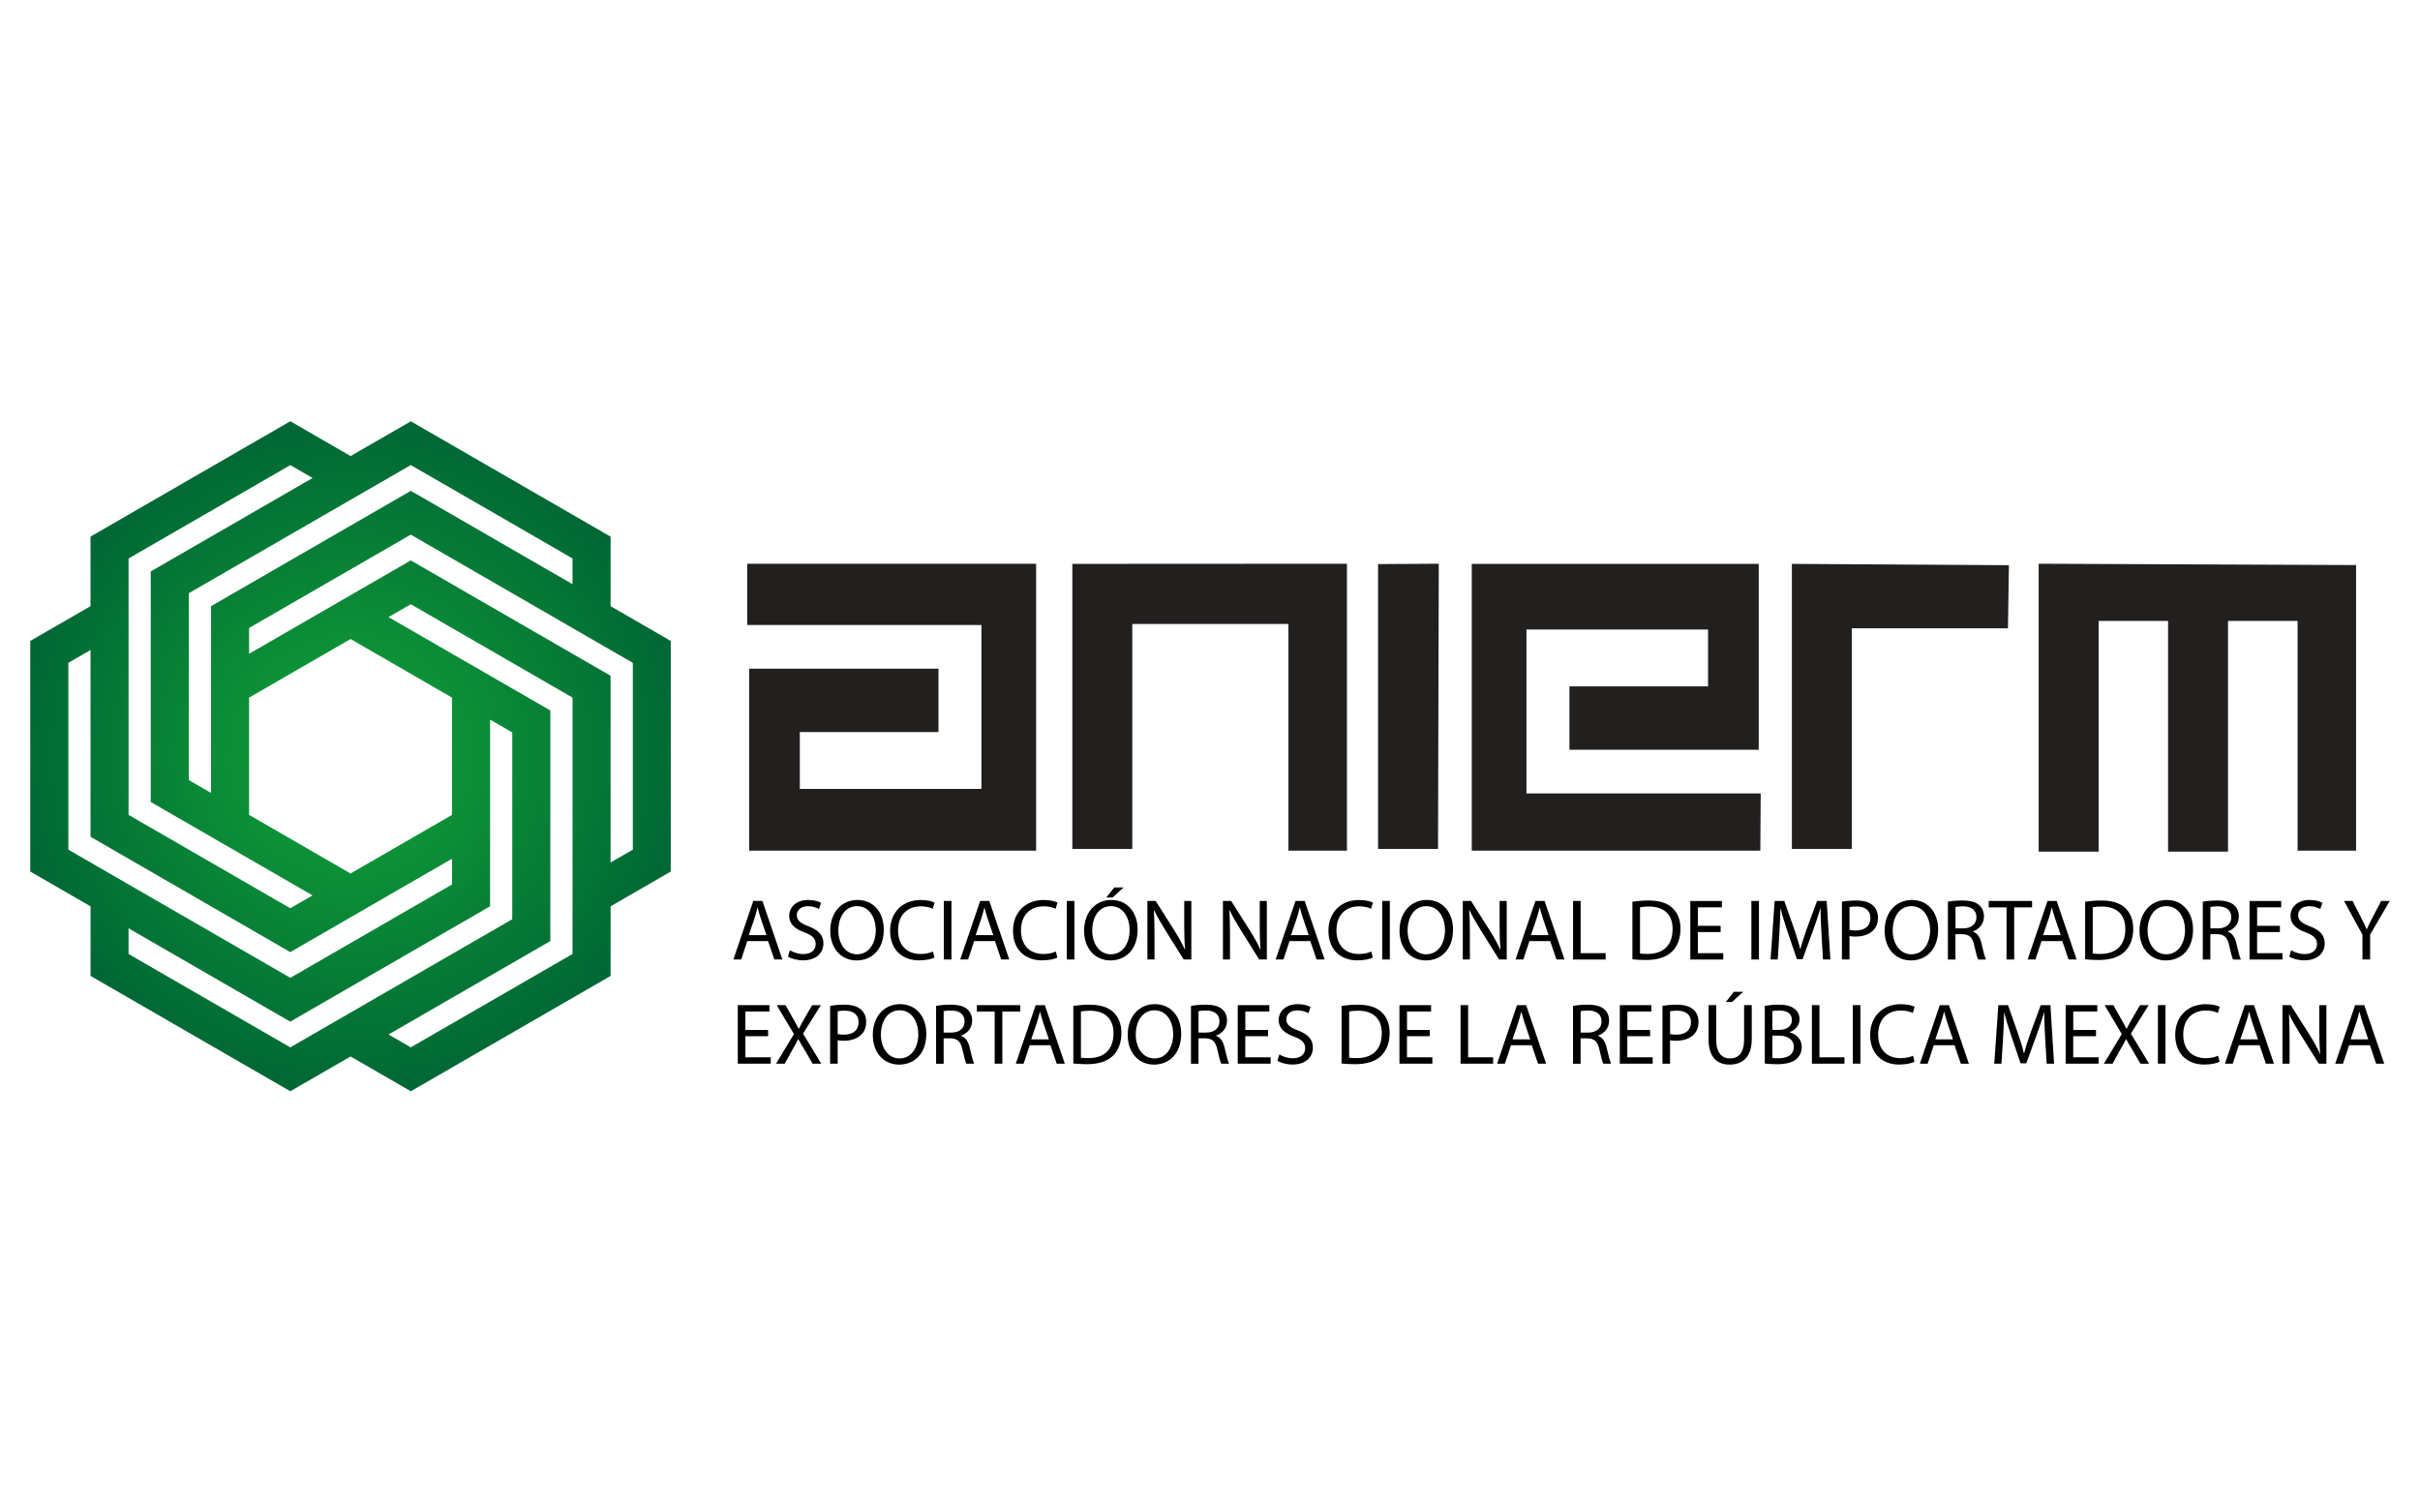 <?xml version="1.0" encoding="utf-8"?><!-- Generator: Adobe Illustrator 25.4.1, SVG Export Plug-In . SVG Version: 6.00 Build 0)  --><svg version="1.1" id="Layer_1" xmlns="http://www.w3.org/2000/svg" xmlns:xlink="http://www.w3.org/1999/xlink" x="0px" y="0px"	 viewBox="0 0 800 500" style="enable-background:new 0 0 800 500;" xml:space="preserve"><style type="text/css">	.st0{fill-rule:evenodd;clip-rule:evenodd;fill:#221F1F;}	.st1{fill:#221F1F;}	.st2{fill-rule:evenodd;clip-rule:evenodd;fill:url(#SVGID_1_);}</style><g>	<g>		<g>			<polygon class="st0" points="247.02,186.36 342.52,186.36 342.52,281.22 247.65,281.22 247.65,221.06 310.24,221.06 310.24,242 				264.4,242 264.4,260.8 324.44,260.8 324.44,206.61 247.01,206.61 			"/>			<polygon class="st0" points="581.93,281.22 486.53,281.22 486.53,186.41 581.4,186.41 581.4,247.84 518.82,247.84 518.82,226.91 				564.65,226.91 564.65,208.11 504.62,208.11 504.62,262.29 582.05,262.29 			"/>			<polygon class="st0" points="445.27,186.36 445.27,281.22 425.93,281.22 425.93,206.28 374.31,206.28 374.31,280.64 				354.49,280.64 354.49,186.41 			"/>			<polygon class="st0" points="664.1,186.84 663.79,207.7 612.17,207.7 612.17,280.64 592.36,280.64 592.36,186.41 			"/>			<polygon class="st0" points="475.63,186.36 475.38,280.64 455.56,280.64 455.56,186.48 			"/>			<polygon class="st1" points="716.72,205.27 693.76,205.27 693.76,281.53 673.94,281.53 673.94,186.36 778.87,186.8 				778.87,281.22 759.53,281.22 759.53,205.27 736.53,205.27 736.53,281.53 716.72,281.53 			"/>		</g>		<g>			<path d="M247.03,311.1l-2.01,6.09h-2.58l6.58-19.35h3.02l6.6,19.35h-2.67l-2.07-6.09H247.03z M253.38,309.15l-1.9-5.57				c-0.43-1.26-0.72-2.41-1.01-3.53h-0.06c-0.29,1.15-0.6,2.33-0.98,3.5l-1.9,5.6H253.38z"/>			<path d="M261.12,314.14c1.12,0.69,2.76,1.26,4.48,1.26c2.56,0,4.05-1.35,4.05-3.3c0-1.81-1.03-2.84-3.65-3.85				c-3.16-1.12-5.11-2.76-5.11-5.48c0-3.02,2.5-5.26,6.26-5.26c1.98,0,3.42,0.46,4.28,0.95l-0.69,2.04				c-0.63-0.34-1.92-0.92-3.68-0.92c-2.64,0-3.65,1.58-3.65,2.9c0,1.81,1.18,2.7,3.85,3.73c3.27,1.26,4.94,2.84,4.94,5.69				c0,2.99-2.21,5.57-6.78,5.57c-1.87,0-3.91-0.55-4.94-1.24L261.12,314.14z"/>			<path d="M292.16,307.31c0,6.66-4.05,10.19-8.99,10.19c-5.11,0-8.7-3.96-8.7-9.82c0-6.15,3.82-10.17,8.99-10.17				C288.74,297.52,292.16,301.57,292.16,307.31z M277.14,307.63c0,4.14,2.24,7.84,6.17,7.84c3.96,0,6.2-3.65,6.2-8.04				c0-3.85-2.01-7.87-6.17-7.87C279.21,299.56,277.14,303.38,277.14,307.63z"/>			<path d="M308.92,316.56c-0.92,0.46-2.76,0.92-5.11,0.92c-5.46,0-9.56-3.45-9.56-9.79c0-6.06,4.11-10.17,10.11-10.17				c2.41,0,3.93,0.52,4.59,0.86l-0.6,2.04c-0.95-0.46-2.3-0.81-3.91-0.81c-4.54,0-7.55,2.9-7.55,7.98c0,4.74,2.73,7.78,7.44,7.78				c1.52,0,3.07-0.32,4.08-0.81L308.92,316.56z"/>			<path d="M314.53,297.84v19.35h-2.5v-19.35H314.53z"/>			<path d="M322.03,311.1l-2.01,6.09h-2.58l6.58-19.35h3.02l6.6,19.35h-2.67l-2.07-6.09H322.03z M328.37,309.15l-1.9-5.57				c-0.43-1.26-0.72-2.41-1.01-3.53h-0.06c-0.29,1.15-0.6,2.33-0.98,3.5l-1.9,5.6H328.37z"/>			<path d="M349.55,316.56c-0.92,0.46-2.76,0.92-5.11,0.92c-5.46,0-9.56-3.45-9.56-9.79c0-6.06,4.11-10.17,10.11-10.17				c2.41,0,3.93,0.52,4.59,0.86l-0.6,2.04c-0.95-0.46-2.3-0.81-3.91-0.81c-4.54,0-7.55,2.9-7.55,7.98c0,4.74,2.73,7.78,7.44,7.78				c1.52,0,3.07-0.32,4.08-0.81L349.55,316.56z"/>			<path d="M355.17,297.84v19.35h-2.5v-19.35H355.17z"/>			<path d="M376.07,307.31c0,6.66-4.05,10.19-8.99,10.19c-5.11,0-8.7-3.96-8.7-9.82c0-6.15,3.82-10.17,8.99-10.17				C372.66,297.52,376.07,301.57,376.07,307.31z M361.06,307.63c0,4.14,2.24,7.84,6.17,7.84c3.96,0,6.2-3.65,6.2-8.04				c0-3.85-2.01-7.87-6.17-7.87C363.12,299.56,361.06,303.38,361.06,307.63z M371.42,293.38l-3.65,3.33h-2.07l2.67-3.33H371.42z"/>			<path d="M379.31,317.19v-19.35h2.73l6.2,9.79c1.44,2.27,2.56,4.31,3.47,6.29l0.06-0.03c-0.23-2.59-0.29-4.94-0.29-7.95v-8.1h2.35				v19.35h-2.53l-6.14-9.82c-1.35-2.16-2.64-4.37-3.62-6.46l-0.09,0.03c0.14,2.44,0.2,4.76,0.2,7.98v8.27H379.31z"/>			<path d="M404.28,317.19v-19.35H407l6.2,9.79c1.44,2.27,2.55,4.31,3.47,6.29l0.06-0.03c-0.23-2.59-0.29-4.94-0.29-7.95v-8.1h2.35				v19.35h-2.53l-6.14-9.82c-1.35-2.16-2.64-4.37-3.62-6.46l-0.09,0.03c0.14,2.44,0.2,4.76,0.2,7.98v8.27H404.28z"/>			<path d="M426.29,311.1l-2.01,6.09h-2.58l6.58-19.35h3.02l6.6,19.35h-2.67l-2.07-6.09H426.29z M432.63,309.15l-1.89-5.57				c-0.43-1.26-0.72-2.41-1.01-3.53h-0.06c-0.29,1.15-0.6,2.33-0.98,3.5l-1.9,5.6H432.63z"/>			<path d="M453.82,316.56c-0.92,0.46-2.76,0.92-5.11,0.92c-5.46,0-9.56-3.45-9.56-9.79c0-6.06,4.1-10.17,10.11-10.17				c2.41,0,3.93,0.52,4.59,0.86l-0.6,2.04c-0.95-0.46-2.3-0.81-3.9-0.81c-4.54,0-7.55,2.9-7.55,7.98c0,4.74,2.73,7.78,7.44,7.78				c1.52,0,3.07-0.32,4.08-0.81L453.82,316.56z"/>			<path d="M459.44,297.84v19.35h-2.5v-19.35H459.44z"/>			<path d="M480.34,307.31c0,6.66-4.05,10.19-8.99,10.19c-5.11,0-8.7-3.96-8.7-9.82c0-6.15,3.82-10.17,8.99-10.17				C476.92,297.52,480.34,301.57,480.34,307.31z M465.32,307.63c0,4.14,2.24,7.84,6.17,7.84c3.96,0,6.2-3.65,6.2-8.04				c0-3.85-2.01-7.87-6.18-7.87C467.39,299.56,465.32,303.38,465.32,307.63z"/>			<path d="M483.57,317.19v-19.35h2.73l6.2,9.79c1.44,2.27,2.55,4.31,3.47,6.29l0.06-0.03c-0.23-2.59-0.29-4.94-0.29-7.95v-8.1h2.35				v19.35h-2.53l-6.14-9.82c-1.35-2.16-2.64-4.37-3.62-6.46l-0.09,0.03c0.14,2.44,0.2,4.76,0.2,7.98v8.27H483.57z"/>			<path d="M505.59,311.1l-2.01,6.09h-2.58l6.58-19.35h3.02l6.6,19.35h-2.67l-2.07-6.09H505.59z M511.93,309.15l-1.89-5.57				c-0.43-1.26-0.72-2.41-1.01-3.53h-0.06c-0.29,1.15-0.6,2.33-0.98,3.5l-1.9,5.6H511.93z"/>			<path d="M520.02,297.84h2.5v17.26h8.27v2.1h-10.77V297.84z"/>			<path d="M539.65,298.09c1.52-0.23,3.33-0.4,5.31-0.4c3.59,0,6.15,0.83,7.84,2.41c1.72,1.58,2.73,3.82,2.73,6.95				c0,3.16-0.98,5.74-2.79,7.52c-1.81,1.81-4.79,2.79-8.56,2.79c-1.78,0-3.27-0.09-4.54-0.23V298.09z M542.15,315.21				c0.63,0.11,1.55,0.14,2.53,0.14c5.34,0,8.24-2.99,8.24-8.21c0.03-4.56-2.55-7.46-7.84-7.46c-1.29,0-2.27,0.11-2.93,0.26V315.21z"				/>			<path d="M568.79,308.12h-7.52v6.98h8.39v2.1h-10.88v-19.35h10.45v2.1h-7.95v6.11h7.52V308.12z"/>			<path d="M581.47,297.84v19.35h-2.5v-19.35H581.47z"/>			<path d="M602.14,308.69c-0.15-2.7-0.32-5.94-0.29-8.36h-0.09c-0.66,2.27-1.46,4.68-2.44,7.35l-3.42,9.39h-1.89l-3.13-9.22				c-0.92-2.73-1.69-5.23-2.24-7.52h-0.06c-0.06,2.41-0.2,5.66-0.37,8.56l-0.52,8.3h-2.38l1.35-19.35h3.19l3.3,9.36				c0.81,2.38,1.47,4.51,1.95,6.52h0.09c0.49-1.95,1.18-4.08,2.04-6.52l3.45-9.36h3.19l1.21,19.35h-2.44L602.14,308.69z"/>			<path d="M608.9,298.06c1.2-0.2,2.79-0.37,4.79-0.37c2.47,0,4.28,0.58,5.43,1.61c1.06,0.92,1.69,2.33,1.69,4.05				c0,1.75-0.52,3.13-1.49,4.13c-1.32,1.41-3.47,2.13-5.91,2.13c-0.75,0-1.44-0.03-2.01-0.17v7.75h-2.5V298.06z M611.4,307.4				c0.54,0.14,1.23,0.2,2.07,0.2c3.02,0,4.85-1.47,4.85-4.14c0-2.55-1.81-3.79-4.56-3.79c-1.09,0-1.92,0.09-2.35,0.2V307.4z"/>			<path d="M640.71,307.31c0,6.66-4.05,10.19-8.99,10.19c-5.11,0-8.7-3.96-8.7-9.82c0-6.15,3.82-10.17,8.99-10.17				C637.29,297.52,640.71,301.57,640.71,307.31z M625.69,307.63c0,4.14,2.24,7.84,6.17,7.84c3.96,0,6.2-3.65,6.2-8.04				c0-3.85-2.01-7.87-6.17-7.87C627.76,299.56,625.69,303.38,625.69,307.63z"/>			<path d="M643.94,298.09c1.26-0.26,3.07-0.4,4.79-0.4c2.67,0,4.39,0.49,5.6,1.58c0.98,0.86,1.52,2.18,1.52,3.68				c0,2.55-1.61,4.25-3.65,4.94v0.09c1.49,0.52,2.38,1.9,2.84,3.91c0.63,2.7,1.09,4.56,1.49,5.31h-2.58				c-0.32-0.54-0.75-2.21-1.29-4.62c-0.57-2.67-1.61-3.68-3.88-3.76h-2.35v8.39h-2.5V298.09z M646.44,306.91H649				c2.67,0,4.37-1.46,4.37-3.68c0-2.5-1.81-3.59-4.45-3.62c-1.2,0-2.07,0.12-2.47,0.23V306.91z"/>			<path d="M663.32,299.96h-5.89v-2.12h14.33v2.12h-5.91v17.23h-2.53V299.96z"/>			<path d="M674.88,311.1l-2.01,6.09h-2.58l6.58-19.35h3.02l6.6,19.35h-2.67l-2.07-6.09H674.88z M681.23,309.15l-1.89-5.57				c-0.43-1.26-0.72-2.41-1.01-3.53h-0.06c-0.29,1.15-0.6,2.33-0.98,3.5l-1.9,5.6H681.23z"/>			<path d="M689.32,298.09c1.52-0.23,3.33-0.4,5.31-0.4c3.59,0,6.15,0.83,7.84,2.41c1.72,1.58,2.73,3.82,2.73,6.95				c0,3.16-0.98,5.74-2.79,7.52c-1.81,1.81-4.79,2.79-8.56,2.79c-1.78,0-3.27-0.09-4.54-0.23V298.09z M691.81,315.21				c0.63,0.11,1.55,0.14,2.53,0.14c5.34,0,8.24-2.99,8.24-8.21c0.03-4.56-2.55-7.46-7.84-7.46c-1.29,0-2.27,0.11-2.93,0.26V315.21z"				/>			<path d="M724.97,307.31c0,6.66-4.05,10.19-8.99,10.19c-5.11,0-8.7-3.96-8.7-9.82c0-6.15,3.82-10.17,8.99-10.17				C721.55,297.52,724.97,301.57,724.97,307.31z M709.95,307.63c0,4.14,2.24,7.84,6.17,7.84c3.96,0,6.2-3.65,6.2-8.04				c0-3.85-2.01-7.87-6.17-7.87C712.02,299.56,709.95,303.38,709.95,307.63z"/>			<path d="M728.2,298.09c1.26-0.26,3.07-0.4,4.79-0.4c2.67,0,4.39,0.49,5.6,1.58c0.98,0.86,1.52,2.18,1.52,3.68				c0,2.55-1.61,4.25-3.65,4.94v0.09c1.49,0.52,2.38,1.9,2.84,3.91c0.63,2.7,1.09,4.56,1.49,5.31h-2.58				c-0.32-0.54-0.75-2.21-1.29-4.62c-0.57-2.67-1.61-3.68-3.88-3.76h-2.35v8.39h-2.5V298.09z M730.7,306.91h2.55				c2.67,0,4.37-1.46,4.37-3.68c0-2.5-1.81-3.59-4.45-3.62c-1.2,0-2.07,0.12-2.47,0.23V306.91z"/>			<path d="M753.67,308.12h-7.52v6.98h8.39v2.1h-10.88v-19.35h10.45v2.1h-7.95v6.11h7.52V308.12z"/>			<path d="M757.42,314.14c1.12,0.69,2.76,1.26,4.48,1.26c2.56,0,4.05-1.35,4.05-3.3c0-1.81-1.03-2.84-3.65-3.85				c-3.16-1.12-5.11-2.76-5.11-5.48c0-3.02,2.5-5.26,6.26-5.26c1.98,0,3.42,0.46,4.28,0.95l-0.69,2.04				c-0.63-0.34-1.92-0.92-3.68-0.92c-2.64,0-3.65,1.58-3.65,2.9c0,1.81,1.18,2.7,3.85,3.73c3.27,1.26,4.94,2.84,4.94,5.69				c0,2.99-2.21,5.57-6.78,5.57c-1.87,0-3.9-0.55-4.94-1.24L757.42,314.14z"/>			<path d="M780.98,317.19v-8.21l-6.11-11.14h2.84l2.73,5.34c0.75,1.46,1.32,2.64,1.92,3.99h0.06c0.55-1.26,1.21-2.53,1.95-3.99				l2.78-5.34H790l-6.49,11.11v8.24H780.98z"/>			<path d="M253.93,342.55h-7.52v6.98h8.38v2.1H243.9v-19.35h10.45v2.1h-7.95v6.11h7.52V342.55z"/>			<path d="M268.62,351.63l-2.47-4.28c-1.01-1.64-1.64-2.7-2.24-3.82h-0.06c-0.55,1.12-1.09,2.15-2.1,3.85l-2.33,4.25h-2.87				l5.91-9.79l-5.69-9.56h2.9l2.56,4.54c0.72,1.26,1.26,2.24,1.78,3.27h0.09c0.55-1.15,1.03-2.04,1.75-3.27l2.64-4.54h2.87				l-5.89,9.42l6.03,9.94H268.62z"/>			<path d="M274.41,332.5c1.21-0.2,2.78-0.37,4.8-0.37c2.47,0,4.28,0.58,5.43,1.61c1.06,0.92,1.69,2.33,1.69,4.05				c0,1.75-0.52,3.13-1.49,4.13c-1.32,1.41-3.47,2.13-5.91,2.13c-0.75,0-1.44-0.03-2.01-0.17v7.75h-2.5V332.5z M276.91,341.84				c0.55,0.14,1.23,0.2,2.07,0.2c3.02,0,4.85-1.47,4.85-4.14c0-2.55-1.81-3.79-4.56-3.79c-1.09,0-1.92,0.09-2.35,0.2V341.84z"/>			<path d="M306.22,341.75c0,6.66-4.05,10.19-8.99,10.19c-5.11,0-8.7-3.96-8.7-9.82c0-6.15,3.82-10.17,8.99-10.17				C302.8,331.96,306.22,336.01,306.22,341.75z M291.2,342.06c0,4.14,2.24,7.84,6.17,7.84c3.96,0,6.2-3.65,6.2-8.04				c0-3.85-2.01-7.87-6.17-7.87C293.27,334,291.2,337.81,291.2,342.06z"/>			<path d="M309.45,332.53c1.26-0.26,3.07-0.4,4.8-0.4c2.67,0,4.39,0.49,5.6,1.58c0.98,0.86,1.52,2.18,1.52,3.68				c0,2.55-1.61,4.25-3.65,4.94v0.09c1.49,0.52,2.38,1.9,2.84,3.91c0.63,2.7,1.09,4.56,1.49,5.31h-2.58				c-0.32-0.54-0.75-2.21-1.29-4.62c-0.57-2.67-1.61-3.68-3.88-3.76h-2.35v8.39h-2.5V332.53z M311.95,341.35h2.56				c2.67,0,4.36-1.46,4.36-3.68c0-2.5-1.81-3.59-4.45-3.62c-1.21,0-2.07,0.12-2.47,0.23V341.35z"/>			<path d="M328.83,334.4h-5.89v-2.12h14.33v2.12h-5.92v17.23h-2.53V334.4z"/>			<path d="M340.39,345.54l-2.01,6.09h-2.58l6.58-19.35h3.02l6.6,19.35h-2.67l-2.07-6.09H340.39z M346.74,343.59l-1.9-5.57				c-0.43-1.26-0.72-2.41-1.01-3.53h-0.06c-0.29,1.15-0.6,2.33-0.98,3.5l-1.9,5.6H346.74z"/>			<path d="M354.83,332.53c1.52-0.23,3.33-0.4,5.31-0.4c3.59,0,6.14,0.83,7.84,2.41c1.72,1.58,2.73,3.82,2.73,6.95				c0,3.16-0.98,5.74-2.79,7.52c-1.81,1.81-4.8,2.79-8.56,2.79c-1.78,0-3.27-0.09-4.54-0.23V332.53z M357.33,349.65				c0.63,0.11,1.55,0.14,2.53,0.14c5.34,0,8.24-2.99,8.24-8.21c0.03-4.56-2.56-7.46-7.84-7.46c-1.29,0-2.27,0.11-2.93,0.26V349.65z"				/>			<path d="M390.48,341.75c0,6.66-4.05,10.19-8.99,10.19c-5.11,0-8.7-3.96-8.7-9.82c0-6.15,3.82-10.17,8.99-10.17				C387.06,331.96,390.48,336.01,390.48,341.75z M375.46,342.06c0,4.14,2.24,7.84,6.17,7.84c3.96,0,6.2-3.65,6.2-8.04				c0-3.85-2.01-7.87-6.17-7.87C377.53,334,375.46,337.81,375.46,342.06z"/>			<path d="M393.71,332.53c1.26-0.26,3.07-0.4,4.8-0.4c2.67,0,4.39,0.49,5.6,1.58c0.98,0.86,1.52,2.18,1.52,3.68				c0,2.55-1.61,4.25-3.65,4.94v0.09c1.49,0.52,2.38,1.9,2.84,3.91c0.63,2.7,1.09,4.56,1.49,5.31h-2.58				c-0.32-0.54-0.75-2.21-1.29-4.62c-0.58-2.67-1.61-3.68-3.88-3.76h-2.35v8.39h-2.5V332.53z M396.21,341.35h2.56				c2.67,0,4.36-1.46,4.36-3.68c0-2.5-1.81-3.59-4.45-3.62c-1.21,0-2.07,0.12-2.47,0.23V341.35z"/>			<path d="M419.18,342.55h-7.52v6.98h8.39v2.1h-10.88v-19.35h10.45v2.1h-7.95v6.11h7.52V342.55z"/>			<path d="M422.93,348.58c1.12,0.69,2.76,1.26,4.48,1.26c2.56,0,4.05-1.35,4.05-3.3c0-1.81-1.03-2.84-3.65-3.85				c-3.16-1.12-5.11-2.76-5.11-5.48c0-3.02,2.5-5.26,6.26-5.26c1.98,0,3.42,0.46,4.28,0.95l-0.69,2.04				c-0.63-0.34-1.92-0.92-3.68-0.92c-2.64,0-3.65,1.58-3.65,2.9c0,1.81,1.18,2.7,3.85,3.73c3.27,1.26,4.94,2.84,4.94,5.69				c0,2.99-2.21,5.57-6.78,5.57c-1.87,0-3.9-0.55-4.94-1.24L422.93,348.58z"/>			<path d="M443.51,332.53c1.52-0.23,3.33-0.4,5.31-0.4c3.59,0,6.15,0.83,7.84,2.41c1.72,1.58,2.73,3.82,2.73,6.95				c0,3.16-0.98,5.74-2.79,7.52c-1.81,1.81-4.79,2.79-8.56,2.79c-1.78,0-3.27-0.09-4.54-0.23V332.53z M446.01,349.65				c0.63,0.11,1.55,0.14,2.53,0.14c5.34,0,8.24-2.99,8.24-8.21c0.03-4.56-2.55-7.46-7.84-7.46c-1.29,0-2.27,0.11-2.93,0.26V349.65z"				/>			<path d="M472.64,342.55h-7.52v6.98h8.39v2.1h-10.88v-19.35h10.45v2.1h-7.95v6.11h7.52V342.55z"/>			<path d="M482.83,332.27h2.5v17.26h8.27v2.1h-10.77V332.27z"/>			<path d="M499.5,345.54l-2.01,6.09h-2.58l6.58-19.35h3.02l6.6,19.35h-2.67l-2.07-6.09H499.5z M505.85,343.59l-1.89-5.57				c-0.43-1.26-0.72-2.41-1.01-3.53h-0.06c-0.29,1.15-0.6,2.33-0.98,3.5l-1.9,5.6H505.85z"/>			<path d="M520.02,332.53c1.26-0.26,3.07-0.4,4.79-0.4c2.67,0,4.39,0.49,5.6,1.58c0.98,0.86,1.52,2.18,1.52,3.68				c0,2.55-1.61,4.25-3.65,4.94v0.09c1.49,0.52,2.38,1.9,2.84,3.91c0.63,2.7,1.09,4.56,1.49,5.31h-2.58				c-0.32-0.54-0.75-2.21-1.29-4.62c-0.57-2.67-1.61-3.68-3.88-3.76h-2.35v8.39h-2.5V332.53z M522.52,341.35h2.55				c2.67,0,4.37-1.46,4.37-3.68c0-2.5-1.81-3.59-4.45-3.62c-1.2,0-2.07,0.12-2.47,0.23V341.35z"/>			<path d="M545.48,342.55h-7.52v6.98h8.39v2.1h-10.88v-19.35h10.45v2.1h-7.95v6.11h7.52V342.55z"/>			<path d="M549.58,332.5c1.2-0.2,2.79-0.37,4.79-0.37c2.47,0,4.28,0.58,5.43,1.61c1.06,0.92,1.69,2.33,1.69,4.05				c0,1.75-0.52,3.13-1.49,4.13c-1.32,1.41-3.47,2.13-5.91,2.13c-0.75,0-1.44-0.03-2.01-0.17v7.75h-2.5V332.5z M552.08,341.84				c0.54,0.14,1.23,0.2,2.07,0.2c3.02,0,4.85-1.47,4.85-4.14c0-2.55-1.81-3.79-4.56-3.79c-1.09,0-1.92,0.09-2.35,0.2V341.84z"/>			<path d="M567.34,332.27v11.46c0,4.34,1.92,6.17,4.51,6.17c2.87,0,4.71-1.9,4.71-6.17v-11.46h2.53v11.29				c0,5.94-3.13,8.38-7.32,8.38c-3.96,0-6.95-2.27-6.95-8.27v-11.4H567.34z M576.25,327.88l-3.68,3.36h-2.04l2.64-3.36H576.25z"/>			<path d="M583.41,332.53c1.09-0.23,2.81-0.4,4.56-0.4c2.5,0,4.11,0.43,5.31,1.41c1.01,0.75,1.61,1.89,1.61,3.42				c0,1.87-1.23,3.5-3.27,4.25v0.06c1.84,0.46,3.99,1.98,3.99,4.85c0,1.67-0.66,2.93-1.64,3.88c-1.35,1.23-3.53,1.81-6.69,1.81				c-1.72,0-3.04-0.12-3.88-0.23V332.53z M585.91,340.46h2.27c2.64,0,4.19-1.38,4.19-3.24c0-2.27-1.72-3.16-4.25-3.16				c-1.15,0-1.81,0.09-2.21,0.17V340.46z M585.91,349.73c0.49,0.09,1.21,0.11,2.1,0.11c2.58,0,4.97-0.95,4.97-3.76				c0-2.64-2.27-3.73-5-3.73h-2.07V349.73z"/>			<path d="M598.97,332.27h2.5v17.26h8.27v2.1h-10.77V332.27z"/>			<path d="M615.01,332.27v19.35h-2.5v-19.35H615.01z"/>			<path d="M632.9,351c-0.92,0.46-2.76,0.92-5.11,0.92c-5.46,0-9.56-3.45-9.56-9.79c0-6.06,4.1-10.17,10.11-10.17				c2.41,0,3.93,0.52,4.59,0.86l-0.6,2.04c-0.95-0.46-2.3-0.81-3.9-0.81c-4.54,0-7.55,2.9-7.55,7.98c0,4.74,2.73,7.78,7.44,7.78				c1.52,0,3.07-0.32,4.08-0.81L632.9,351z"/>			<path d="M639.26,345.54l-2.01,6.09h-2.58l6.58-19.35h3.02l6.6,19.35h-2.67l-2.07-6.09H639.26z M645.61,343.59l-1.89-5.57				c-0.43-1.26-0.72-2.41-1.01-3.53h-0.06c-0.29,1.15-0.6,2.33-0.98,3.5l-1.9,5.6H645.61z"/>			<path d="M676.09,343.13c-0.15-2.7-0.32-5.94-0.29-8.36h-0.09c-0.66,2.27-1.46,4.68-2.44,7.35l-3.42,9.39h-1.89l-3.13-9.22				c-0.92-2.73-1.69-5.23-2.24-7.52h-0.06c-0.06,2.41-0.2,5.66-0.37,8.56l-0.52,8.3h-2.38l1.35-19.35h3.19l3.3,9.36				c0.81,2.38,1.47,4.51,1.95,6.52h0.09c0.49-1.95,1.18-4.08,2.04-6.52l3.45-9.36h3.19l1.21,19.35h-2.44L676.09,343.13z"/>			<path d="M692.88,342.55h-7.52v6.98h8.39v2.1h-10.88v-19.35h10.45v2.1h-7.95v6.11h7.52V342.55z"/>			<path d="M707.57,351.63l-2.47-4.28c-1.01-1.64-1.64-2.7-2.24-3.82h-0.06c-0.54,1.12-1.09,2.15-2.1,3.85l-2.33,4.25h-2.87				l5.92-9.79l-5.69-9.56h2.9l2.55,4.54c0.72,1.26,1.26,2.24,1.78,3.27h0.09c0.54-1.15,1.03-2.04,1.75-3.27l2.64-4.54h2.87				l-5.89,9.42l6.03,9.94H707.57z"/>			<path d="M715.86,332.27v19.35h-2.5v-19.35H715.86z"/>			<path d="M733.75,351c-0.92,0.46-2.76,0.92-5.11,0.92c-5.46,0-9.56-3.45-9.56-9.79c0-6.06,4.1-10.17,10.11-10.17				c2.41,0,3.93,0.52,4.59,0.86l-0.6,2.04c-0.95-0.46-2.3-0.81-3.9-0.81c-4.54,0-7.55,2.9-7.55,7.98c0,4.74,2.73,7.78,7.44,7.78				c1.52,0,3.07-0.32,4.08-0.81L733.75,351z"/>			<path d="M740.11,345.54l-2.01,6.09h-2.58l6.58-19.35h3.02l6.6,19.35h-2.67l-2.07-6.09H740.11z M746.45,343.59l-1.89-5.57				c-0.43-1.26-0.72-2.41-1.01-3.53h-0.06c-0.29,1.15-0.6,2.33-0.98,3.5l-1.9,5.6H746.45z"/>			<path d="M754.54,351.63v-19.35h2.73l6.2,9.79c1.44,2.27,2.55,4.31,3.47,6.29l0.06-0.03c-0.23-2.59-0.29-4.94-0.29-7.95v-8.1h2.35				v19.35h-2.53l-6.14-9.82c-1.35-2.16-2.64-4.37-3.62-6.46l-0.09,0.03c0.14,2.44,0.2,4.76,0.2,7.98v8.27H754.54z"/>			<path d="M776.56,345.54l-2.01,6.09h-2.58l6.58-19.35h3.02l6.6,19.35h-2.67l-2.07-6.09H776.56z M782.9,343.59l-1.89-5.57				c-0.43-1.26-0.72-2.41-1.01-3.53h-0.06c-0.29,1.15-0.6,2.33-0.98,3.5l-1.9,5.6H782.9z"/>		</g>	</g>	<radialGradient id="SVGID_1_" cx="115.868" cy="250" r="108.333" gradientUnits="userSpaceOnUse">		<stop  offset="0" style="stop-color:#13A538"/>		<stop  offset="1" style="stop-color:#006835"/>	</radialGradient>	<path class="st2" d="M149.42,292.4v-8.52l-53.46,30.87l-66.04-38.13v-61.73l-7.33,4.23v61.76l73.39,42.37L149.42,292.4		L149.42,292.4z M103.32,296l-7.36,4.25L42.5,269.38v-84.76l53.46-30.86l7.37,4.26l-53.5,30.89v76.21L103.32,296L103.32,296z		 M29.92,200.39v-23l66.05-38.13l19.93,11.51l19.91-11.49l66.04,38.13v22.98l19.89,11.49l0,76.24l-19.89,11.49v23.01l-66.04,38.13		l-19.92-11.5l-19.92,11.5l-66.04-38.13v-23L10,288.11v-76.23L29.92,200.39L29.92,200.39z M62.42,196.1l73.38-42.36l53.46,30.86		v8.52l-53.45-30.86L69.75,200.4v61.72l-7.33-4.23V196.1L62.42,196.1z M82.34,269.38v-38.76l33.55-19.37l33.53,19.36v38.78		l-33.54,19.37L82.34,269.38L82.34,269.38z M82.34,207.6l53.45-30.86l73.41,42.39l0,61.75l-7.36,4.25v-61.74l-66.04-38.13		l-53.46,30.87V207.6L82.34,207.6z M135.8,199.75l53.46,30.86v84.76l-53.46,30.86l-7.36-4.25l53.49-30.88v-76.23		c-17.85-10.31-35.66-20.57-53.5-30.87L135.8,199.75L135.8,199.75z M169.34,242.12v61.76l-73.38,42.36L42.5,315.38v-8.5l53.45,30.86		l66.06-38.14v-61.72L169.34,242.12z"/></g></svg>